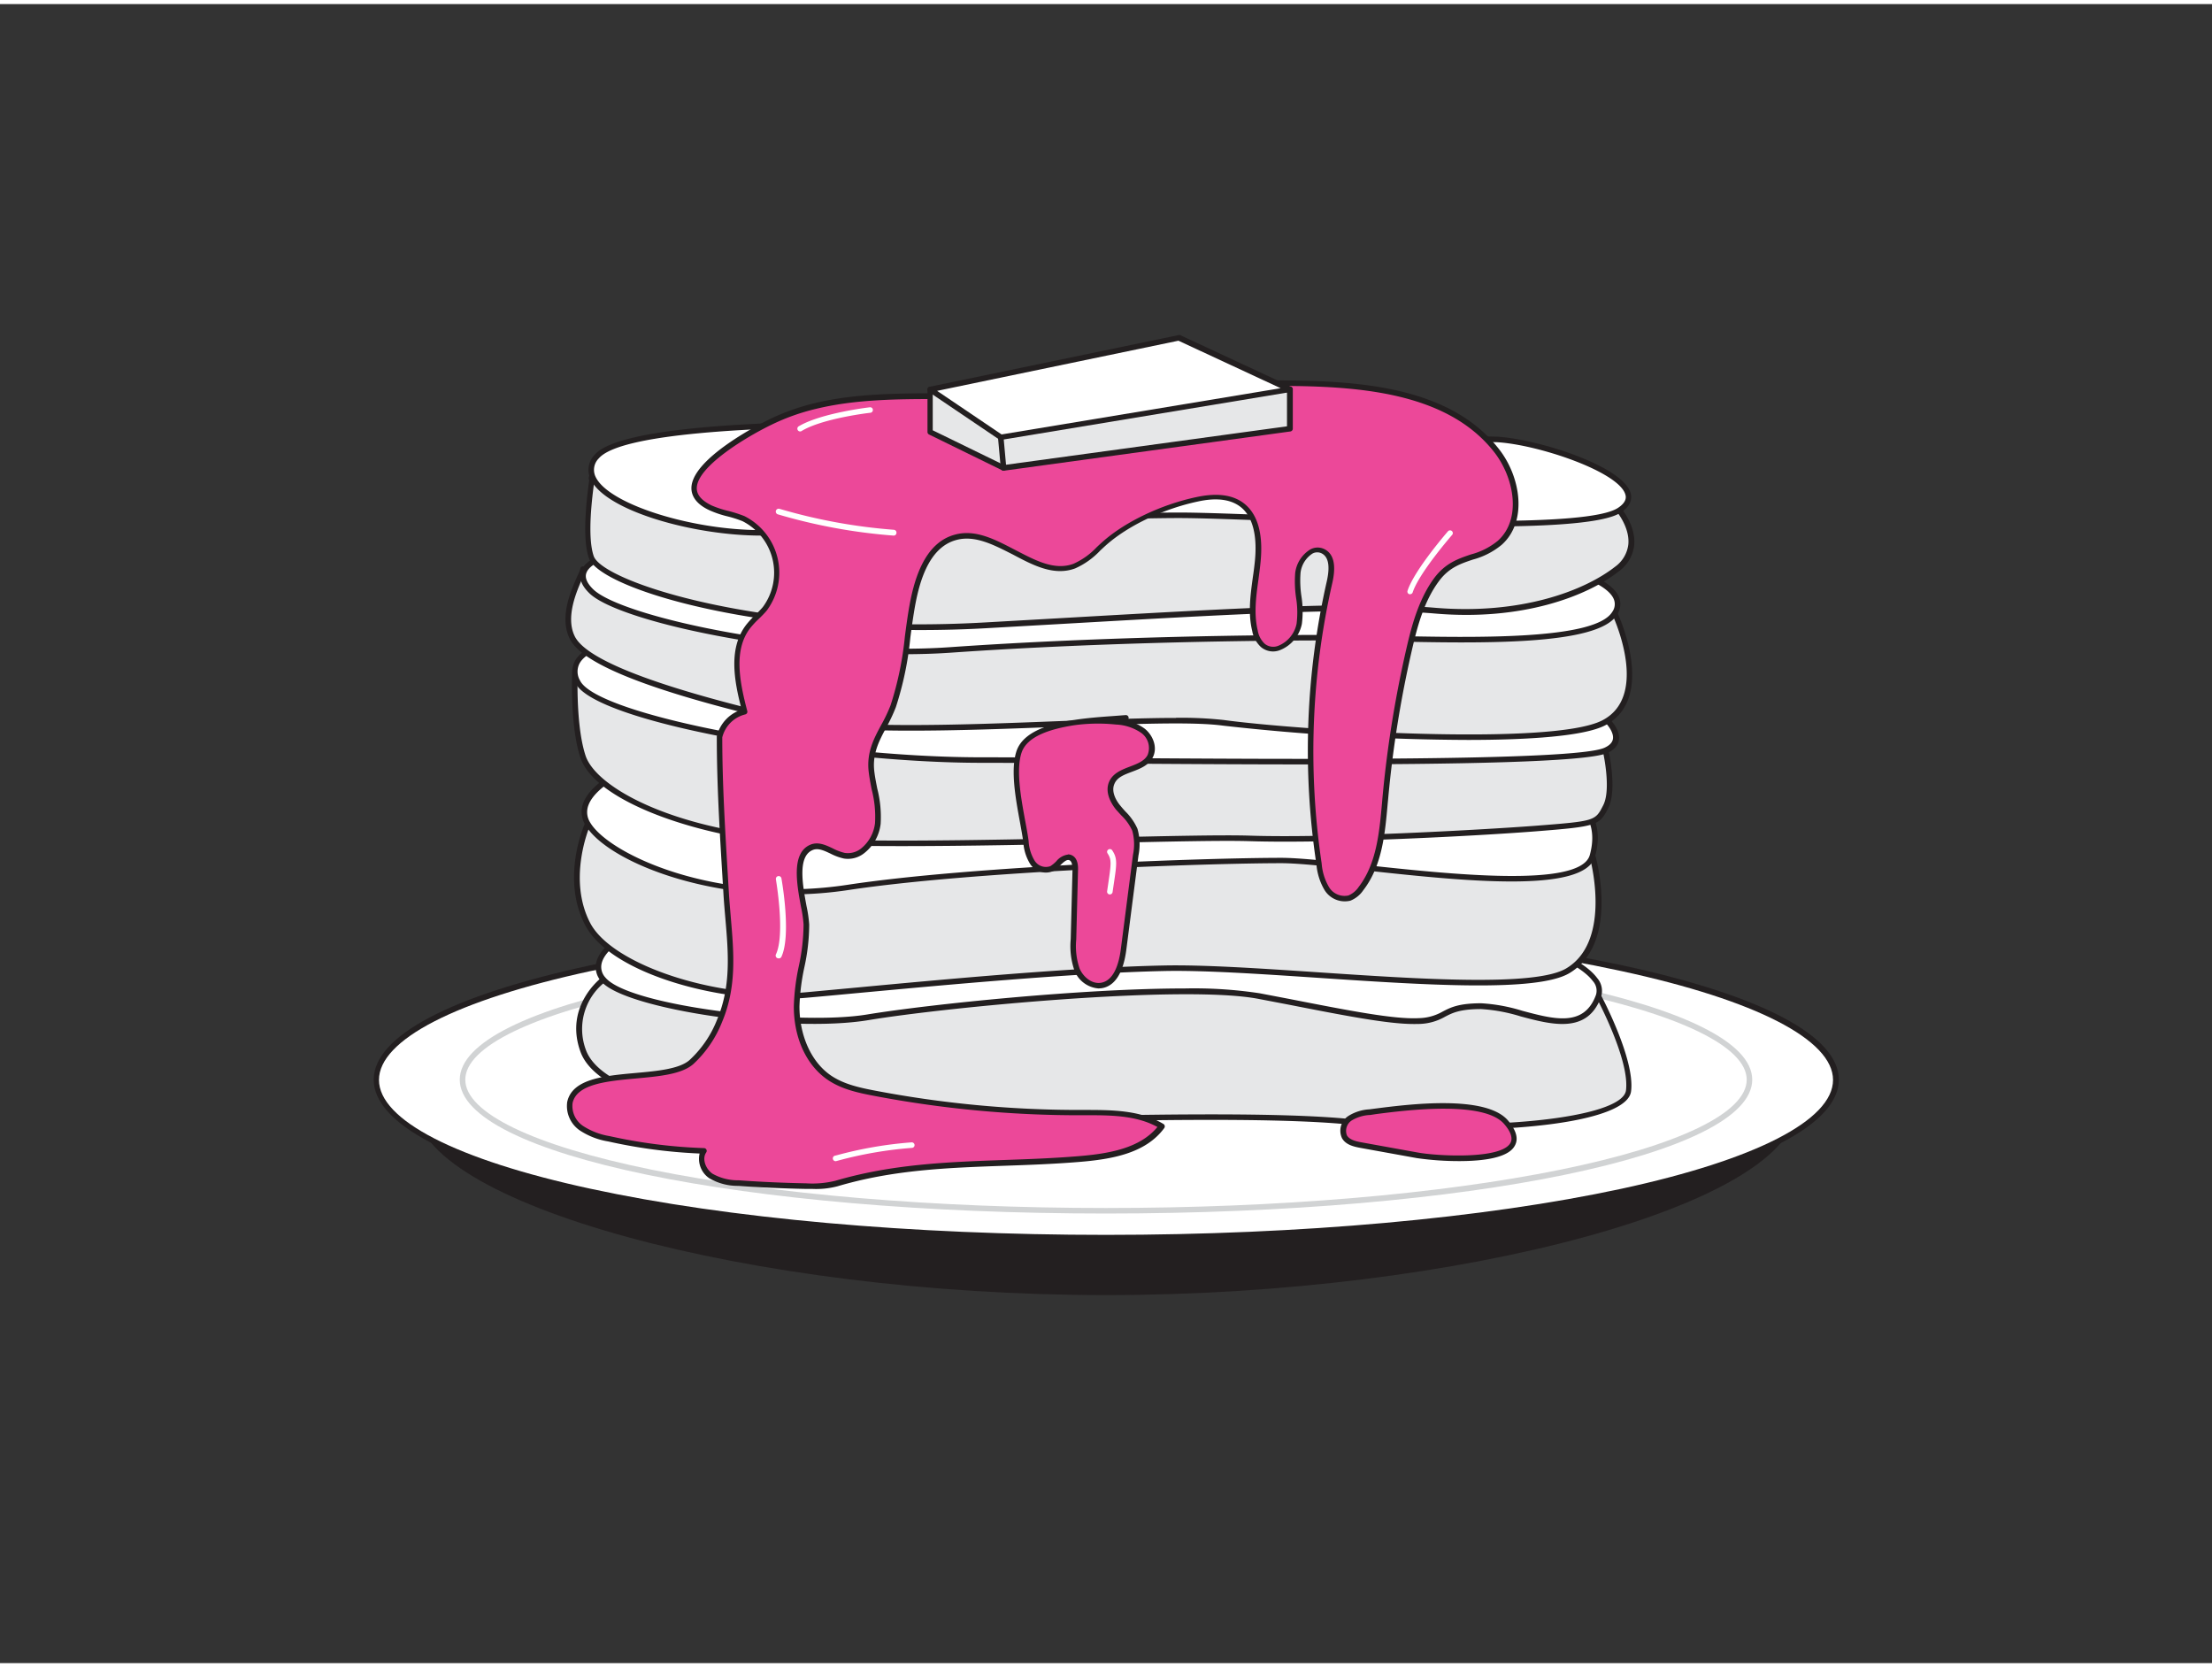 <svg xmlns="http://www.w3.org/2000/svg" viewBox="0 0 400 300" width="406" height="306" class="illustration"><rect x="0" y="0" width="400" height="300" fill="#333333" stroke="none"/><g id="_434_american_pancake_flatline" data-name="#434_american_pancake_flatline"><path d="M324.32,199.32c0,15.76-55.66,33.59-124.32,33.59S75.68,215.08,75.68,199.32,131.34,170.8,200,170.8,324.32,183.57,324.32,199.32Z" fill="#231f20"></path><path d="M200,233.45c-64.18,0-124.86-16.59-124.86-34.13C75.14,183,130,170.26,200,170.26S324.86,183,324.86,199.32C324.86,216.86,264.18,233.45,200,233.45Zm0-62.11c-33.17,0-64.34,3-87.79,8.34-22.87,5.25-36,12.41-36,19.64,0,7.45,13.46,15.74,36,22.19,24.52,7,55.69,10.86,87.76,10.86s63.24-3.86,87.76-10.86c22.56-6.45,36-14.74,36-22.19,0-7.23-13.12-14.39-36-19.64C264.34,174.3,233.17,171.34,200,171.34Z" fill="#231f20"></path><ellipse cx="200" cy="194.5" rx="131.97" ry="28.52" fill="#fff"></ellipse><path d="M200,223.52c-35.29,0-68.46-3-93.42-8.36-25.19-5.45-39-12.78-39-20.66s13.86-15.21,39.05-20.66c25-5.39,58.13-8.36,93.42-8.36s68.46,3,93.42,8.36c25.19,5.45,39.05,12.78,39.05,20.66s-13.86,15.21-39.05,20.66C268.46,220.55,235.29,223.52,200,223.52Zm0-57c-35.22,0-68.32,3-93.21,8.34-24.32,5.26-38.26,12.43-38.26,19.68s13.94,14.42,38.26,19.68c24.89,5.38,58,8.34,93.21,8.34s68.32-3,93.21-8.34c24.32-5.26,38.26-12.43,38.26-19.68s-13.94-14.42-38.26-19.68C268.32,169.44,235.22,166.48,200,166.48Z" fill="#231f20"></path><path d="M200,218.7c-65.53,0-116.86-10.63-116.86-24.2S134.47,170.3,200,170.3s116.86,10.63,116.86,24.2S265.53,218.7,200,218.7Zm0-47.4c-31.05,0-60.23,2.46-82.18,6.93-21.4,4.36-33.68,10.29-33.68,16.27s12.28,11.91,33.68,16.27c22,4.47,51.13,6.93,82.18,6.93s60.23-2.46,82.18-6.93c21.4-4.36,33.68-10.29,33.68-16.27s-12.28-11.91-33.68-16.27C260.23,173.76,231.05,171.3,200,171.3Z" fill="#d1d3d4"></path><path d="M109.12,176.4s-6.57,4.82-3.69,12.86,21.77,11.66,37,12.86,77.57-2.41,101.68,0,49.61,0,50.33-5.63-5.41-17.1-5.41-17.1S114.34,173.18,109.12,176.4Z" fill="#e6e7e8"></path><path d="M262.86,203.55c-6.12,0-12.55-.31-18.75-.93-14-1.4-40.42-.78-63.78-.23-16.87.4-31.45.74-37.89.23-10.14-.8-34.07-3.69-37.48-13.19-3-8.29,3.79-13.38,3.86-13.43l0,0c5.3-3.25,173.1,2.66,180.24,2.92a.49.49,0,0,1,.43.26c.25.47,6.19,11.69,5.46,17.41C294.4,201.19,279.82,203.55,262.86,203.55ZM219,200.77c10,0,18.91.22,25.25.85,24.48,2.45,49.14-.12,49.78-5.19s-4.34-14.84-5.22-16.56c-48.72-1.72-174.91-5.6-179.38-3.05a10.78,10.78,0,0,0-3.49,12.27c3.3,9.21,28.86,11.92,36.61,12.53,6.4.51,21,.17,37.8-.23C193.11,201.09,206.85,200.77,219,200.77Z" fill="#231f20"></path><path d="M116,166.75s-10.85,4.83-6.83,9.65,33.36,9.24,47.82,6.83,57.08-6.49,70.74-3.84,23.72,4.8,28.94,4.52,4-2.69,11.25-2.69,17.89,7.18,21.21-1.83-45-21.47-88.38-18.86S116,166.75,116,166.75Z" fill="#fff"></path><path d="M255.65,184.43c-4.72,0-12.43-1.5-22.83-3.54l-5.23-1c-13.46-2.6-56.14,1.44-70.56,3.84s-44.08-1.94-48.3-7a3.81,3.81,0,0,1-.91-3.42c.9-3.84,7.64-6.88,7.93-7a.44.44,0,0,1,.15-.05c.42,0,41.9-3.64,84.77-6.22a232.51,232.51,0,0,1,56.14,3.88c16.83,3.29,28.8,7.85,32,12.19a3.54,3.54,0,0,1,.7,3.46c-2.46,6.68-8.86,5-14.51,3.49a30.4,30.4,0,0,0-7.16-1.33c-3.88,0-5.23.71-6.54,1.39a9.8,9.8,0,0,1-4.68,1.3C256.33,184.43,256,184.43,255.65,184.43ZM214.26,178a79.22,79.22,0,0,1,13.52.87l5.23,1c11.09,2.17,19.1,3.74,23.58,3.5a9,9,0,0,0,4.27-1.18c1.42-.74,2.88-1.51,7-1.51a31,31,0,0,1,7.42,1.36c5.75,1.53,11.17,3,13.32-2.87a2.58,2.58,0,0,0-.58-2.52c-5.87-7.9-47.32-18.07-87.3-15.66-41.91,2.52-82.51,6-84.65,6.21-.73.34-6.55,3.12-7.28,6.29a2.81,2.81,0,0,0,.7,2.55c4.28,5.14,34.72,8.77,47.36,6.66C168.29,180.83,195.84,178,214.26,178Z" fill="#231f20"></path><path d="M106.29,148.21s-4.44,9.74,0,18.15,24.53,14.16,39.4,12.83,44.61-4.42,64.71-4.86,64.31,5.75,73.15.44S288,154,288,154s-129.82-17-150.72-17S106.29,148.21,106.29,148.21Z" fill="#e6e7e8"></path><path d="M141.26,179.88c-14,0-31.15-5.21-35.42-13.29-4.49-8.53-.19-18.18,0-18.59a.47.47,0,0,1,.09-.12c.1-.12,10.45-11.39,31.33-11.39,20.69,0,149.49,16.81,150.79,17a.51.51,0,0,1,.41.36c.19.65,4.42,15.92-4.64,21.37-5.84,3.5-26.06,2.16-45.6.85-10.64-.71-20.7-1.38-27.8-1.22-16.52.36-40,2.56-55.52,4-3.42.32-6.52.61-9.15.84C144.3,179.82,142.8,179.88,141.26,179.88Zm-34.55-31.39c-.38.89-4,9.92,0,17.64s23.36,14,38.92,12.57l9.15-.85c15.54-1.46,39-3.66,55.59-4,7.15-.16,17.22.51,27.88,1.22,18.49,1.24,39.45,2.64,45-.71,7.74-4.65,4.84-17.72,4.28-19.92-7.34-1-130.21-16.93-150.32-16.93C117.59,137.49,107.52,147.64,106.71,148.49Z" fill="#231f20"></path><path d="M116.35,137s-13.7,5-10.06,11.22,23.73,15,47,11.51,66.72-4.87,78.37-4.87,53.86,8,56.27-.88-5.18-11.82-10.45-14.61S125.65,131.16,116.35,137Z" fill="#fff"></path><path d="M142.74,161c-18.11,0-33.47-6.73-36.88-12.55a4.44,4.44,0,0,1-.41-3.92c1.63-4.53,9.9-7.71,10.68-8,6.06-3.61,59.56-2.66,82.33-2.09,35.93.91,76.36,2.93,79.29,4.48l1.38.71c5.18,2.66,11.64,6,9.32,14.47-1.87,6.86-24.1,4.45-42,2.51-6.24-.67-11.63-1.26-14.77-1.26-13.17,0-55.8,1.45-78.3,4.86A70.89,70.89,0,0,1,142.74,161Zm16.4-26c-22.35,0-39.7.67-42.52,2.44l-.1.05c-.08,0-8.62,3.21-10.13,7.42a3.49,3.49,0,0,0,.33,3.08c3.35,5.71,22.81,14.87,46.53,11.27,22.55-3.43,65.26-4.88,78.45-4.88,3.19,0,8.61.59,14.88,1.27,15.64,1.69,39.26,4.25,40.91-1.79,2.1-7.71-3.7-10.69-8.82-13.31-.47-.24-.94-.48-1.38-.72C273.64,137.87,205.6,135,159.14,135Zm-42.79,2h0Z" fill="#231f20"></path><path d="M104,120.55s-.45,9.74,1.43,15.49,14.54,12.61,33,14.83,73.55-.44,87.61,0,40.2-.89,51.45-1.77,11.25-.89,12.86-4,0-10.18,0-10.18Z" fill="#e6e7e8"></path><path d="M163,152.26c-10.12,0-19-.22-24.63-.9-14.38-1.72-31-7.62-33.44-15.17-1.89-5.77-1.47-15.26-1.46-15.67a.53.53,0,0,1,.17-.35.5.5,0,0,1,.37-.12l186.38,14.39a.49.49,0,0,1,.45.38c.07.3,1.63,7.3,0,10.52s-2,3.37-13.27,4.26c-10.4.81-37.05,2.22-51.5,1.77-4.91-.16-14.89.07-26.45.33C187.9,152,174.66,152.26,163,152.26Zm-58.54-31.17c-.06,2.07-.17,9.94,1.42,14.79,1.74,5.34,13.76,12.24,32.61,14.49,12,1.44,39.2.82,61.07.33,11.57-.26,21.57-.49,26.5-.33,14.41.46,41-1,51.39-1.77,11-.86,11-.86,12.46-3.72,1.3-2.51.32-8,0-9.48Z" fill="#231f20"></path><path d="M114.74,114.57s-13.48,1.33-10.25,8,44.42,14.16,73,14.16,106.11,1.33,112.94-1.77-6.43-12.39-18.89-14.16S119.66,111.52,114.74,114.57Z" fill="#fff"></path><path d="M236.86,137.49c-12.54,0-25.61-.09-37.3-.17-8.8-.06-16.39-.12-22.12-.12-27.75,0-69.91-7.27-73.4-14.44a4.2,4.2,0,0,1-.06-4c2-3.58,9.62-4.53,10.62-4.63,7.17-3.27,147.41,4.83,157,6.18s20.52,7.5,21.15,11.93c.14,1-.12,2.28-2.12,3.19C286.83,137.09,263,137.49,236.86,137.49Zm-110-23.17c-6.8,0-11.15.21-11.9.68a.57.57,0,0,1-.22.07c-.08,0-8.09.84-9.93,4.14a3.17,3.17,0,0,0,.08,3.11c3,6.23,43,13.88,72.5,13.88,5.73,0,13.33.06,22.13.12,33.94.23,85.24.59,90.61-1.84,1.17-.53,1.67-1.23,1.54-2.14-.52-3.65-10.46-9.68-20.3-11.07C259.39,119.56,161.47,114.32,126.91,114.32Zm-12.17.25h0Z" fill="#231f20"></path><path d="M105.43,102.18c.07.72-4.35,7.52-1.94,12.39s16.88,9.74,36.37,14.39,67.73-.84,81.39,1,59.49,4.78,68.73,0,2-19.83,2-19.83Z" fill="#e6e7e8"></path><path d="M265.44,133.06a407,407,0,0,1-44.26-2.58c-5.41-.74-16.24-.32-28.78.17-19.16.75-40.88,1.6-52.65-1.21-22.47-5.35-34.48-10.14-36.71-14.64-2-4,.32-9,1.42-11.49a9.71,9.71,0,0,0,.47-1.13.47.47,0,0,1,.14-.37.44.44,0,0,1,.38-.13l186.56,8a.49.49,0,0,1,.43.28c.07.16,7.34,15.54-2.23,20.49C286.44,132.37,276.66,133.06,265.44,133.06Zm-52.8-4a69.91,69.91,0,0,1,8.68.4c13.51,1.84,59.3,4.78,68.43.06,8.05-4.17,2.81-16.89,1.91-18.91L105.82,102.7c-.09.23-.24.55-.45,1-1,2.3-3.19,7.08-1.43,10.63,2.06,4.16,14.18,8.91,36,14.12,11.64,2.78,33.29,1.93,52.38,1.18C200,129.35,207.07,129.08,212.64,129.08Z" fill="#231f20"></path><path d="M112.73,98.86s-11.24,2-5.82,7.3,39.58,12.4,64.91,10.63,51.84-2.22,68.32-2.22S288,116.79,292,110.15,275.51,100,268.28,98.86,118.56,91.56,112.73,98.86Z" fill="#fff"></path><path d="M163.47,117.56a185.07,185.07,0,0,1-31.66-2.94c-12.81-2.29-22.49-5.39-25.25-8.1-1.38-1.35-1.89-2.65-1.51-3.88.87-2.83,6.37-4,7.43-4.24,3.26-3.12,29.32-4.2,77.51-3.19,36.54.76,74.45,2.56,78.36,3.16,10,1.52,22.26,4.26,24.34,8.7a3.41,3.41,0,0,1-.27,3.34c-3.42,5.65-24.7,5.19-41.8,4.82-3.81-.08-7.41-.16-10.48-.16-11,0-39.74.22-68.29,2.22C169.21,117.47,166.4,117.56,163.47,117.56Zm-4.23-21.72c-24.6,0-44.13.85-46.12,3.33a.45.45,0,0,1-.3.18c-1.68.3-6.18,1.53-6.81,3.59-.26.83.16,1.8,1.25,2.87,5.24,5.14,39.1,12.26,64.52,10.48,28.58-2,57.33-2.22,68.36-2.22,3.08,0,6.69.08,10.51.16,16,.35,37.79.81,40.91-4.34a2.39,2.39,0,0,0,.22-2.39c-1.47-3.16-9.85-6-23.58-8.15C262.66,98.51,203,95.84,159.24,95.84Zm-46.51,3h0Z" fill="#231f20"></path><path d="M106.91,85.77c1-4-1.81,8.89,0,14.2s32,14.6,71.34,12.39,65.51-4,81.18-2.66,27.33-3.09,33-7.52.4-10.62.4-10.62Z" fill="#e6e7e8"></path><path d="M166.47,113.19c-33.22,0-58.27-7.88-60-13.06-1.29-3.81-.3-11.25.08-14.07a.52.52,0,0,1-.09-.42c.22-.85.31-1.2.8-1.11s.43.2.39.76l185.2,5.77a.47.47,0,0,1,.36.18c.11.12,2.65,3.18,2.3,6.65a6.78,6.78,0,0,1-2.77,4.68c-5.8,4.56-17.59,9-33.31,7.63-13.89-1.17-35.58.06-68.41,1.94l-12.71.72C174.25,113.09,170.3,113.19,166.47,113.19Zm-59-26.91c-.38,2.81-1.32,10-.11,13.53,1.59,4.67,30.76,14.3,70.84,12l12.7-.72c32.88-1.88,54.6-3.12,68.56-1.93,15.42,1.3,26.95-3,32.6-7.42a5.82,5.82,0,0,0,2.39-4c.27-2.62-1.43-5.09-1.93-5.75Z" fill="#231f20"></path><path d="M270.69,78.72s-61.09-1.33-82.4-2.21-74.35-1.77-80.38,5.31,16.48,14.61,32.15,13.72,57.08-3.1,73.15-3.1,72,4,79.58-.88S280.35,79.28,270.69,78.72Z" fill="#fff"></path><path d="M137.6,96.11c-12,0-27.91-4.37-30.75-10.09a3.91,3.91,0,0,1,.68-4.52c7.07-8.31,73.26-5.8,80.78-5.49,21.06.87,81.78,2.2,82.39,2.21h0c7.38.43,22.9,5.34,24.18,10.26.24.91.11,2.26-1.84,3.5-5.79,3.69-37.67,2.45-60.94,1.54-7.92-.31-14.76-.58-18.91-.58-17.39,0-64,2.58-73.12,3.1C139.29,96.09,138.45,96.11,137.6,96.11ZM159.12,76.4c-23.27,0-47,1.29-50.83,5.74a2.91,2.91,0,0,0-.54,3.44c2.6,5.23,19.5,10.18,32.29,9.46,9.16-.52,55.75-3.1,73.17-3.1,4.17,0,11,.27,18.95.58,21.83.85,54.83,2.14,60.36-1.38,1.75-1.12,1.49-2.09,1.41-2.41-1.07-4.11-15.69-9.07-23.26-9.51-1,0-61.41-1.34-82.4-2.21C179.88,76.66,169.55,76.4,159.12,76.4Z" fill="#231f20"></path><path d="M147.42,72.68a39.4,39.4,0,0,0-8.1,2.89c-4,2-20.43,10.94-10.79,15.55,1.88.9,4,1.13,5.92,1.95,6,2.56,8.06,11.37,3.86,16.34-.93,1.1-2.08,2-3,3.13-3.27,4.23-2,10.27-.62,15.43a6.13,6.13,0,0,0-4.62,4.58c0,9.38.64,18.74,1.19,28.09.48,8.06,2.06,15.58-1.2,23.27A20.33,20.33,0,0,1,125,191.3c-4.63,4.08-20.54.62-22,7.32a4.83,4.83,0,0,0,2.09,4.64,12.78,12.78,0,0,0,5,1.93,93.06,93.06,0,0,0,17.19,2.18c-1,1.43-.18,3.54,1.25,4.53a9.8,9.8,0,0,0,5,1.29c4.07.29,8.16.47,12.24.55a18,18,0,0,0,5.44-.49c14.47-4.29,28.51-3.19,43.7-4.41,5.57-.45,11.82-1.42,15.12-5.94-4.28-2.6-9.62-2.48-14.63-2.47a197.46,197.46,0,0,1-37.35-3.51c-2.81-.54-5.69-1.17-8.07-2.77-4.11-2.75-6-8-6-12.94s1.89-9.73,1.76-14.8c-.07-3.13-3.23-12.08.85-13.91,1.94-.87,3.92,1.11,6,1.48,3.08.54,5.7-2.69,6-5.8s-.75-6.2-1.14-9.31c-.6-4.9,2.36-7.7,3.92-11.92,2-5.38,2.35-11.55,3.29-17.19.9-5.45,2.73-12,8.08-13.36,7.32-1.89,14.28,7.9,21.38,5.29,2.2-.81,3.8-2.68,5.57-4.23,4.43-3.88,11-6.69,16.71-7.9,8.39-1.78,11.73,2.86,10.92,11.23-.41,4.19-1.51,8.46-.51,12.55a4.94,4.94,0,0,0,1.44,2.67c2.38,2,6-.88,6.56-3.92s-.59-6.15-.24-9.22c.27-2.35,2.5-5,4.6-3.91,1.81.94,1.58,3.54,1.14,5.52a138.52,138.52,0,0,0-1.88,51A10.66,10.66,0,0,0,240,160a3.79,3.79,0,0,0,4.08,1.7,4.68,4.68,0,0,0,2.1-1.72c3.46-4.51,3.87-10.58,4.39-16.25a201.44,201.44,0,0,1,4.57-28c1-4,2.26-8.3,4.77-11.65,3.35-4.47,7.72-3.34,11.35-6.56,4.57-4.06,3.22-11.8-.53-16.63-8.09-10.4-23-12-36.14-12.21a498.85,498.85,0,0,0-51.87,1.87C171.08,71.5,158.79,69.91,147.42,72.68Z" fill="#EC4899"></path><path d="M146.91,214.25h-1.14c-4.08-.08-8.21-.26-12.27-.55a10.19,10.19,0,0,1-5.24-1.38,4.25,4.25,0,0,1-1.75-4.47A93.81,93.81,0,0,1,110,205.67a13.19,13.19,0,0,1-5.16-2,5.35,5.35,0,0,1-2.27-5.15c.9-4.19,6.7-4.72,12.32-5.23,3.91-.35,8-.72,9.82-2.36a19.69,19.69,0,0,0,4.93-7.21c2.59-6.11,2.07-12.11,1.52-18.47-.13-1.51-.26-3-.35-4.57l-.19-3.16c-.5-8.17-1-16.62-1-25,0,0,0-.07,0-.11a6.71,6.71,0,0,1,4.5-4.83c-1.49-5.59-2.34-11.27.84-15.37a17.47,17.47,0,0,1,1.65-1.78c.45-.44.91-.9,1.32-1.38a10.45,10.45,0,0,0-3.67-15.55,21.15,21.15,0,0,0-2.73-.87,18.51,18.51,0,0,1-3.22-1.09c-2.17-1-3.27-2.38-3.28-4,0-5.38,12.63-11.73,14.07-12.44a40.54,40.54,0,0,1,8.2-2.93c7.16-1.74,14.76-1.77,22.11-1.8,4.37,0,8.89,0,13.21-.41a497.55,497.55,0,0,1,51.93-1.88c13.46.22,28.33,1.87,36.52,12.4,3.93,5,5.22,13.1.47,17.31a13.71,13.71,0,0,1-5.2,2.66c-2.21.74-4.29,1.44-6.08,3.83-2.55,3.39-3.8,7.69-4.69,11.46a200.8,200.8,0,0,0-4.55,28l-.07.72c-.5,5.58-1,11.35-4.43,15.79a5.1,5.1,0,0,1-2.33,1.88,4.3,4.3,0,0,1-4.65-1.89,10.89,10.89,0,0,1-1.49-4.69,138,138,0,0,1,1.88-51.19c.6-2.68.31-4.35-.87-5a1.79,1.79,0,0,0-1.72,0,4.81,4.81,0,0,0-2.16,3.47,19,19,0,0,0,.16,4.25,17.79,17.79,0,0,1,.08,5,6.48,6.48,0,0,1-3.88,4.71,3.4,3.4,0,0,1-3.49-.5,5.19,5.19,0,0,1-1.61-2.94c-.78-3.17-.33-6.44.1-9.61.15-1,.29-2.07.39-3.09.43-4.46-.37-7.74-2.32-9.49-1.75-1.56-4.44-2-8-1.21-6.18,1.31-12.49,4.3-16.48,7.79-.4.35-.78.71-1.17,1.07a14,14,0,0,1-4.55,3.24c-3.85,1.42-7.63-.59-11.28-2.53C179.8,97.84,176.36,96,173,96.89c-5.21,1.34-6.9,8-7.71,13-.25,1.52-.47,3.12-.67,4.66A58.84,58.84,0,0,1,162,127.13a29.27,29.27,0,0,1-1.76,3.73c-1.3,2.44-2.53,4.75-2.13,7.95.12,1,.33,2.05.53,3.06a20.57,20.57,0,0,1,.61,6.36,7.87,7.87,0,0,1-2.94,5.28,4.71,4.71,0,0,1-3.7,1,10,10,0,0,1-2.41-.88c-1.24-.59-2.31-1.09-3.31-.63-2.69,1.2-1.74,6.33-1.05,10.08a23.54,23.54,0,0,1,.49,3.36,36.52,36.52,0,0,1-.88,7.75,39.28,39.28,0,0,0-.88,7.07c0,5.33,2.18,10.12,5.75,12.52,2.27,1.52,5,2.14,7.88,2.69a196.84,196.84,0,0,0,36.89,3.5h1c4.94,0,10.06,0,14.3,2.54a.51.51,0,0,1,.23.33.52.52,0,0,1-.08.4c-3.35,4.57-9.43,5.65-15.49,6.14-4.54.37-9,.53-13.34.68-10.37.37-20.16.72-30.25,3.71A15.24,15.24,0,0,1,146.91,214.25Zm-16.3-81.65c0,8.29.51,16.71,1,24.85l.19,3.16c.09,1.54.23,3,.35,4.54.56,6.49,1.09,12.61-1.59,18.95a20.73,20.73,0,0,1-5.19,7.58c-2.1,1.84-6.13,2.21-10.39,2.6-5.26.48-10.69,1-11.44,4.44a4.36,4.36,0,0,0,1.89,4.14,12.58,12.58,0,0,0,4.79,1.84,92.72,92.72,0,0,0,17.09,2.17.5.5,0,0,1,.4.78c-.82,1.18-.08,3,1.12,3.84a9.31,9.31,0,0,0,4.74,1.2c4,.29,8.15.47,12.22.55a17.35,17.35,0,0,0,5.29-.47c10.22-3,20.07-3.38,30.5-3.75,4.32-.15,8.78-.31,13.3-.68,5.62-.45,11.23-1.42,14.42-5.29-3.92-2.15-8.68-2.14-13.3-2.12h-.59A198,198,0,0,1,158,197.41c-3-.57-5.83-1.21-8.26-2.84-3.9-2.62-6.21-7.61-6.19-13.36a39.71,39.71,0,0,1,.9-7.24,36.4,36.4,0,0,0,.86-7.55,22.15,22.15,0,0,0-.47-3.2c-.75-4.07-1.79-9.65,1.62-11.18,1.43-.64,2.81,0,4.15.64a9,9,0,0,0,2.15.81,3.83,3.83,0,0,0,2.93-.78,6.91,6.91,0,0,0,2.54-4.59,19.38,19.38,0,0,0-.59-6.05c-.2-1-.41-2.08-.54-3.14-.44-3.51.86-6,2.23-8.54a28,28,0,0,0,1.72-3.61,59.07,59.07,0,0,0,2.58-12.41c.2-1.55.42-3.16.67-4.69.86-5.19,2.67-12.27,8.45-13.76,3.76-1,7.38,1,10.88,2.81s7,3.75,10.46,2.49a13.13,13.13,0,0,0,4.22-3c.39-.37.79-.74,1.19-1.09,4.11-3.6,10.6-6.67,16.94-8,3.88-.82,6.86-.34,8.86,1.45,2.23,2,3.13,5.46,2.65,10.32-.1,1-.24,2.09-.38,3.13-.43,3.08-.86,6.26-.13,9.25a4.26,4.26,0,0,0,1.27,2.4,2.44,2.44,0,0,0,2.51.33,5.48,5.48,0,0,0,3.24-3.94,16.3,16.3,0,0,0-.09-4.72,20.2,20.2,0,0,1-.16-4.47,5.83,5.83,0,0,1,2.69-4.24,2.75,2.75,0,0,1,2.64-.06c1.64.85,2.11,2.89,1.39,6.07A137.29,137.29,0,0,0,239,155.41a9.89,9.89,0,0,0,1.33,4.27,3.28,3.28,0,0,0,3.5,1.51,4.17,4.17,0,0,0,1.86-1.54c3.23-4.21,3.74-9.83,4.23-15.27l.06-.72a202.82,202.82,0,0,1,4.58-28.13c.86-3.64,2.19-8.27,4.86-11.83,2-2.64,4.31-3.42,6.56-4.18a12.8,12.8,0,0,0,4.85-2.45c4.32-3.84,3.06-11.27-.59-16-7.93-10.19-22.52-11.79-35.75-12A498.09,498.09,0,0,0,182.71,71c-4.37.39-8.91.41-13.3.42-7.29,0-14.83.06-21.87,1.78h0a38.58,38.58,0,0,0-8,2.85C134.86,78.31,126,83.67,126,87.56c0,1.21.92,2.25,2.71,3.11a18.31,18.31,0,0,0,3.06,1,23.6,23.6,0,0,1,2.85.92,11.46,11.46,0,0,1,4,17.12c-.44.52-.93,1-1.39,1.45a16.18,16.18,0,0,0-1.56,1.67c-3,3.87-2,9.49-.54,15a.49.49,0,0,1-.05.39.52.52,0,0,1-.33.23A5.68,5.68,0,0,0,130.61,132.6Zm16.81-59.92h0Z" fill="#231f20"></path><polygon points="168.17 69.69 168.17 77.38 181.47 83.87 233.23 76.78 233.23 69.69 168.17 69.69" fill="#e6e7e8"></polygon><path d="M181.47,84.37a.59.59,0,0,1-.22-.05L168,77.83a.5.5,0,0,1-.28-.45V69.69a.5.5,0,0,1,.5-.5h65.06a.5.5,0,0,1,.5.5v7.09a.51.51,0,0,1-.43.5l-51.76,7.09Zm-12.8-7.3,12.88,6.28,51.18-7V70.19H168.67Z" fill="#231f20"></path><polygon points="168.17 69.69 213.16 60.35 233.23 69.69 180.97 78.34 168.17 69.69" fill="#fff"></polygon><path d="M181,78.85a.49.49,0,0,1-.28-.09l-12.8-8.65a.51.51,0,0,1,.18-.91l45-9.34a.48.48,0,0,1,.31,0l20.07,9.34a.5.5,0,0,1,.29.52.51.51,0,0,1-.42.43l-52.26,8.65Zm-11.54-8.91,11.66,7.88,50.46-8.36L213.1,60.87Z" fill="#231f20"></path><path d="M181.47,84.37a.5.5,0,0,1-.5-.45l-.5-5.53a.5.5,0,0,1,.46-.54.49.49,0,0,1,.54.45l.5,5.53a.51.51,0,0,1-.45.54Z" fill="#231f20"></path><path d="M203.59,129.1c-5,.48-17.38.5-19.29,6.16-1.45,4.27.67,11.9,1.25,16.23a8,8,0,0,0,1.16,3.77,2.88,2.88,0,0,0,3.49,1.11c1.22-.66,2.14-2.55,3.4-2,.77.35.87,1.39.84,2.24l-.32,12.49a12.88,12.88,0,0,0,.65,5.5c.74,1.71,2.49,3.14,4.34,2.87,2.75-.39,3.72-3.82,4.08-6.58L205.37,154a9.61,9.61,0,0,0-.15-4.59c-.58-1.55-1.91-2.68-3-4s-1.87-3-1.2-4.57c1.16-2.64,5.58-2.24,6.93-4.79a3.85,3.85,0,0,0-1.27-4.58,9.13,9.13,0,0,0-4.82-1.61A31.59,31.59,0,0,0,189.52,131" fill="#EC4899"></path><path d="M198.66,178a5.09,5.09,0,0,1-4.35-3.2,13.43,13.43,0,0,1-.69-5.71l.32-12.49c0-1-.15-1.6-.55-1.78s-.86.13-1.63.88a6.44,6.44,0,0,1-1.32,1.08,3.38,3.38,0,0,1-4.13-1.25,8.43,8.43,0,0,1-1.26-4c-.14-1-.37-2.28-.61-3.6-.78-4.23-1.75-9.5-.62-12.86.72-2.12,2.75-3.49,5.3-4.4a.55.55,0,0,1,.26-.18,33.47,33.47,0,0,1,4.91-1.05c2.43-.37,4.89-.55,6.88-.69l2.37-.18a.5.5,0,0,1,.55.45.49.49,0,0,1-.45.54h-.1a8.11,8.11,0,0,1,3.49,1.49c1.42,1.14,2.39,3.35,1.41,5.21-.76,1.41-2.26,2-3.72,2.55s-2.7,1-3.2,2.2c-.69,1.57.56,3.35,1.13,4,.27.34.57.67.87,1a10.05,10.05,0,0,1,2.17,3.12,10.2,10.2,0,0,1,.18,4.83l-2.19,17c-.54,4.24-2.1,6.66-4.5,7Zm-5.53-24.24a1.58,1.58,0,0,1,.68.15c1.19.54,1.15,2.18,1.13,2.71l-.32,12.5a12.55,12.55,0,0,0,.61,5.29c.63,1.45,2.15,2.81,3.81,2.57,2.41-.35,3.32-3.54,3.65-6.15l2.19-17a9.27,9.27,0,0,0-.13-4.35,9,9,0,0,0-2-2.79c-.31-.34-.62-.68-.91-1-.68-.83-2.18-3-1.27-5.08.68-1.54,2.24-2.15,3.76-2.73,1.35-.52,2.62-1,3.19-2.09a3.37,3.37,0,0,0-1.15-4,8.7,8.7,0,0,0-4.56-1.51,31.28,31.28,0,0,0-7.61.13c-4.32.68-8.47,2-9.46,4.93-1.05,3.11-.11,8.24.65,12.36.25,1.33.48,2.59.62,3.65a7.58,7.58,0,0,0,1.08,3.54,2.4,2.4,0,0,0,2.84,1,5.58,5.58,0,0,0,1.1-.91A3.29,3.29,0,0,1,193.13,153.79Z" fill="#231f20"></path><path d="M161.57,96.11h0a100.78,100.78,0,0,1-20.91-3.84.5.5,0,1,1,.3-1,99.8,99.8,0,0,0,20.68,3.79.51.51,0,0,1,.47.54A.5.5,0,0,1,161.57,96.11Z" fill="#fff"></path><path d="M140.77,172.56a.59.59,0,0,1-.22-.05.51.51,0,0,1-.24-.67c1.72-3.65,0-13.47,0-13.57a.5.5,0,0,1,1-.17c.07.41,1.81,10.23,0,14.17A.51.51,0,0,1,140.77,172.56Z" fill="#fff"></path><path d="M247.71,200.38a7.4,7.4,0,0,0-3.58,1.12,2.71,2.71,0,0,0-1,3.33c.57,1,1.84,1.3,3,1.51l10.18,1.85c3.83.69,22.78,2,16.13-5.93C268.36,197.4,252.8,199.75,247.71,200.38Z" fill="#EC4899"></path><path d="M263.87,209.22a53.54,53.54,0,0,1-7.66-.54L246,206.83c-1.26-.23-2.65-.57-3.32-1.75a3.17,3.17,0,0,1,1.12-4,7.91,7.91,0,0,1,3.82-1.22h0l1-.13c6-.77,20.12-2.59,24.11,2.19,1.5,1.79,1.89,3.31,1.18,4.54C272.72,208.66,268.11,209.22,263.87,209.22Zm-16.09-8.34a7,7,0,0,0-3.36,1,2.25,2.25,0,0,0-.85,2.69c.47.8,1.6,1.07,2.64,1.26l10.18,1.84c3.43.63,15,1.29,16.73-1.71.48-.83.12-2-1.08-3.4-3.64-4.36-17.86-2.53-23.21-1.84Z" fill="#231f20"></path><path d="M255,106.71a.4.4,0,0,1-.15,0,.49.49,0,0,1-.32-.63c1.22-3.72,7.08-10.48,7.33-10.77a.5.5,0,0,1,.71,0,.49.49,0,0,1,0,.7c-.06.07-6,6.89-7.13,10.42A.5.5,0,0,1,255,106.71Z" fill="#fff"></path><path d="M200.7,161h-.07a.5.5,0,0,1-.43-.56l.19-1.3c.56-3.77.63-4.43-.11-5.57a.49.49,0,0,1,.15-.69.5.5,0,0,1,.69.14c1,1.5.82,2.51.26,6.27l-.19,1.29A.5.5,0,0,1,200.7,161Z" fill="#fff"></path><path d="M144.69,77.28a.49.49,0,0,1-.43-.24.5.5,0,0,1,.17-.69c4-2.38,12.5-3.4,12.86-3.44a.48.48,0,0,1,.55.44.5.5,0,0,1-.44.55c-.08,0-8.68,1-12.46,3.31A.47.47,0,0,1,144.69,77.28Z" fill="#fff"></path><path d="M151.17,209.23a.5.5,0,0,1-.13-1l.32-.08a72.19,72.19,0,0,1,13.48-2.32.51.51,0,0,1,.54.46.5.5,0,0,1-.46.54,71.63,71.63,0,0,0-13.3,2.28l-.33.09Z" fill="#fff"></path></g></svg>